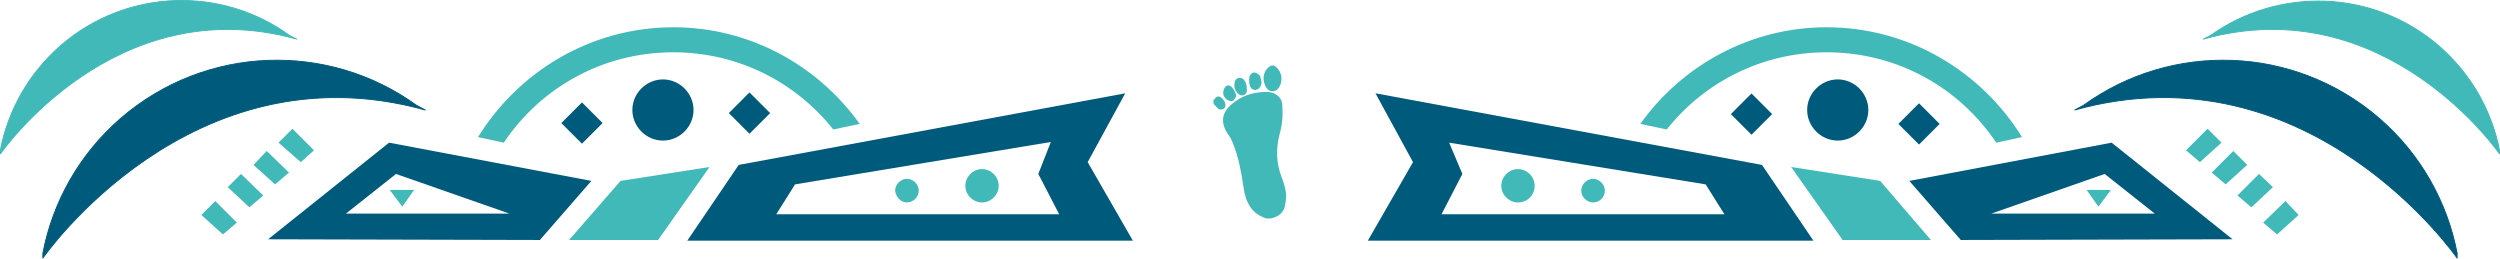 <?xml version="1.0" encoding="utf-8"?>
<!-- Generator: Adobe Illustrator 15.1.0, SVG Export Plug-In . SVG Version: 6.00 Build 0)  -->
<!DOCTYPE svg PUBLIC "-//W3C//DTD SVG 1.1//EN" "http://www.w3.org/Graphics/SVG/1.1/DTD/svg11.dtd">
<svg version="1.1" id="Ebene_1" xmlns="http://www.w3.org/2000/svg" xmlns:xlink="http://www.w3.org/1999/xlink" x="0px" y="0px"
	 width="2827.071px" height="292.356px" viewBox="3.396 274.943 2827.071 292.356"
	 enable-background="new 3.396 274.943 2827.071 292.356" xml:space="preserve">
<g>
	<path fill="#41B9B8" d="M1435.405,521.958c-17.294-5.502-23.583-18.866-25.94-36.16c-2.359-16.508-5.503-33.016-11.792-48.737
		c-1.572-3.931-3.145-7.075-5.503-10.22c-8.646-12.577-7.86-24.368,4.717-34.588c10.219-8.646,22.011-12.577,35.374-13.363
		c3.145,0,6.289,0,9.434,0.786c7.074,2.358,11.791,7.075,11.791,14.936c0.786,11.006,0,21.225-3.145,32.229
		c-3.931,15.723-3.931,30.658,1.572,46.38c2.358,6.289,4.717,12.577,5.503,18.866c0.786,4.717,0,10.219-0.786,14.936
		c-1.572,8.647-7.861,13.364-16.508,14.936H1435.405L1435.405,521.958z"/>
	<path fill="#41B9B8" d="M1444.053,349.017c7.86,4.717,11.005,14.937,6.288,23.583c-1.572,3.145-3.931,5.503-7.86,5.503
		c-3.931,0-6.289-2.358-7.861-5.503c-4.717-8.646-2.358-18.866,6.289-23.583H1444.053z"/>
	<path fill="#41B9B8" d="M1376.448,387.537c2.358-3.931,5.503-4.717,8.647-1.572c3.93,3.144,5.502,9.433,2.358,11.791
		c-1.572,0.786-3.931,1.572-5.503,0.786c-2.358-1.572-3.931-3.931-6.289-6.289v-4.716H1376.448z"/>
	<path fill="#41B9B8" d="M1429.902,367.098c0,0.786,0,1.571,0,2.357c-0.786,3.145-2.358,6.289-6.289,7.075
		c-3.93,0.786-6.288-2.358-7.074-5.503c-0.786-3.144-0.786-7.074,0-10.219c0.786-1.572,3.145-3.931,4.717-3.931
		c2.358,0,4.717,1.572,6.289,3.145C1429.116,361.595,1429.116,364.74,1429.902,367.098L1429.902,367.098"/>
	<path fill="#41B9B8" d="M1399.245,371.814c0-3.93,0.786-7.86,4.717-8.646s6.288,1.572,7.86,4.717
		c1.572,3.144,1.572,7.074,1.572,10.219c-0.786,4.717-6.289,6.289-9.433,3.145C1400.817,378.889,1399.245,374.959,1399.245,371.814"
		/>
	<path fill="#41B9B8" d="M1401.604,383.606c-1.572,2.358-3.145,5.502-4.717,5.502c-1.572,0.786-5.503-0.786-7.074-2.357
		c-3.145-3.145-3.931-6.289-2.359-11.006c1.572-3.931,4.717-5.503,7.861-3.145S1400.031,378.889,1401.604,383.606"/>
</g>
<path fill="#005A7C" d="M1177.566,471.648l23.583,45.594H881.21l21.225-33.803l289.282-47.951L1177.566,471.648z M1233.379,458.285
	l42.449-77.823l-437.067,80.968l-58.171,85.684h503.886L1233.379,458.285z"/>
<polygon fill="#41B9B8" points="805.745,463.787 747.574,546.327 646.954,546.327 705.125,479.51 "/>
<path fill="#005A7C" d="M579.351,516.456H394.619l56.598-44.808L579.351,516.456z M672.109,479.51l-228.753-43.235l-136.78,109.267
	l307.362,0.786L672.109,479.51z"/>
<g>
	<path fill="#41B9B8" d="M1113.894,503.878c10.219,0,18.866-8.646,18.866-18.866c0-10.219-8.647-18.866-18.866-18.866
		c-10.22,0-18.866,8.647-18.866,18.866C1095.027,495.231,1103.674,503.878,1113.894,503.878"/>
	<path fill="#41B9B8" d="M1028.995,503.878c7.075,0,13.364-6.288,13.364-13.363s-6.289-13.363-13.364-13.363
		c-7.074,0-13.363,6.288-13.363,13.363C1016.418,497.59,1021.921,503.878,1028.995,503.878"/>
</g>
<polygon fill="#41B9B8" points="444.143,489.728 471.655,489.728 458.292,508.594 "/>
<g>
	<path fill="#41B9B8" d="M975.541,415.05c-47.166-66.032-124.203-109.267-210.673-109.267c-93.545,0-175.299,50.31-220.892,124.202
		l29.085,6.289c41.663-62.102,111.625-102.192,191.807-102.192c73.106,0,138.353,33.803,180.802,87.257L975.541,415.05z"/>
	<path fill="#005A7C" d="M51.882,566.765c0,0,166.652-241.33,432.352-167.438l-10.22-5.503
		c-99.047-71.534-237.4-68.39-334.089,14.936c-47.166,40.877-77.037,95.117-88.042,152.502V566.765z"/>
	<path fill="none" stroke="#005A7C" stroke-width="1.068" stroke-linecap="round" stroke-linejoin="round" d="M51.882,566.765
		c0,0,166.652-241.33,432.352-167.438l-10.22-5.503c-99.047-71.534-237.4-68.39-334.089,14.936
		c-47.166,40.877-77.037,95.117-88.042,152.502V566.765z"/>
	<path fill="#41B9B8" d="M3.931,448.851c0,0,128.919-187.09,334.875-129.705l-7.86-3.931C254.694,259.403,147,261.761,72.32,326.221
		c-36.946,32.229-59.743,73.893-68.39,117.914V448.851z"/>
	<path fill="none" stroke="#41B9B8" stroke-width="1.068" stroke-linecap="round" stroke-linejoin="round" d="M3.931,448.851
		c0,0,128.919-187.09,334.875-129.705l-7.86-3.931C254.694,259.403,147,261.761,72.32,326.221
		c-36.946,32.229-59.743,73.893-68.39,117.914V448.851z"/>
	<path fill="#005A7C" d="M753.077,433.916c18.866,0,34.588-15.722,34.588-34.588s-15.722-34.588-34.588-34.588
		s-34.589,15.722-34.589,34.588S734.211,433.916,753.077,433.916"/>
</g>
<rect x="645.113" y="397.684" transform="matrix(0.707 0.707 -0.707 0.707 486.551 -346.497)" fill="#005A7C" width="33.015" height="33.016"/>
<rect x="834.589" y="386.412" transform="matrix(0.707 0.707 -0.707 0.707 534.077 -483.764)" fill="#005A7C" width="33.016" height="33.015"/>
<polygon fill="#41B9B8" points="334.089,420.552 358.458,444.922 343.522,458.285 318.368,436.274 "/>
<polygon fill="#41B9B8" points="305.004,445.707 330.159,470.076 314.437,483.439 290.068,461.429 "/>
<polygon fill="#41B9B8" points="275.918,471.648 301.073,496.017 285.352,509.381 260.983,486.584 "/>
<polygon fill="#41B9B8" points="246.833,502.305 271.202,526.675 255.48,540.039 231.111,518.028 "/>
<path fill="#005A7C" d="M1657.084,471.648l-23.583,45.594h319.939l-21.225-33.803l-290.068-47.165L1657.084,471.648z
	 M1601.271,458.285l-42.448-77.823l437.067,80.968l58.171,85.684h-503.886L1601.271,458.285z"/>
<polygon fill="#41B9B8" points="2028.905,463.787 2087.076,546.327 2186.91,546.327 2129.525,479.51 "/>
<path fill="#005A7C" d="M2255.3,516.456h184.731l-56.599-44.808L2255.3,516.456z M2162.541,479.51l228.753-43.235l136.78,109.267
	l-307.362,0.786L2162.541,479.51z"/>
<g>
	<path fill="#41B9B8" d="M1719.971,503.878c-10.219,0-18.866-8.646-18.866-18.866c0-10.219,8.647-18.866,18.866-18.866
		c10.22,0,18.866,8.647,18.866,18.866C1738.837,495.231,1730.977,503.878,1719.971,503.878"/>
	<path fill="#41B9B8" d="M1804.869,503.878c-7.075,0-13.363-6.288-13.363-13.363s6.288-13.363,13.363-13.363
		c7.074,0,13.363,6.288,13.363,13.363S1812.729,503.878,1804.869,503.878"/>
</g>
<polygon fill="#41B9B8" points="2390.508,489.728 2362.994,489.728 2376.358,508.594 "/>
<g>
	<path fill="#41B9B8" d="M1858.323,415.05c47.165-66.032,124.202-109.267,210.673-109.267c93.545,0,175.299,50.31,220.892,124.202
		l-29.085,6.289c-41.663-62.102-111.625-102.192-191.807-102.192c-73.107,0-138.353,33.803-180.802,87.257L1858.323,415.05z"/>
	<path fill="#005A7C" d="M2781.982,566.765c0,0-166.652-241.33-432.352-167.438l10.219-5.503
		c99.049-71.534,237.4-68.39,334.09,14.936c47.166,40.877,77.037,95.117,88.043,152.502V566.765z"/>
	<path fill="none" stroke="#005A7C" stroke-width="1.068" stroke-linecap="round" stroke-linejoin="round" d="M2781.982,566.765
		c0,0-166.652-241.33-432.352-167.438l10.219-5.503c99.049-71.534,237.4-68.39,334.09,14.936
		c47.166,40.877,77.037,95.117,88.043,152.502V566.765z"/>
	<path fill="#41B9B8" d="M2829.934,448.851c0,0-128.919-187.09-334.875-129.705l7.86-3.931
		c77.037-55.026,183.946-52.668,258.625,11.792c36.946,32.229,59.743,73.893,68.39,117.914V448.851z"/>
	<path fill="none" stroke="#41B9B8" stroke-width="1.068" stroke-linecap="round" stroke-linejoin="round" d="M2829.934,448.851
		c0,0-128.919-187.09-334.875-129.705l7.86-3.931c77.037-55.026,183.946-52.668,258.625,11.792
		c36.946,32.229,59.743,73.893,68.39,117.914V448.851z"/>
	<path fill="#005A7C" d="M2081.573,433.916c-18.866,0-34.588-15.722-34.588-34.588s15.722-34.588,34.588-34.588
		s34.588,15.722,34.588,34.588C2116.162,418.194,2100.439,433.916,2081.573,433.916"/>
</g>
<rect x="2156.469" y="398.441" transform="matrix(-0.707 0.707 -0.707 -0.707 4003.124 -827.859)" fill="#005A7C" width="33.016" height="33.015"/>
<rect x="1967.139" y="387.433" transform="matrix(-0.707 0.707 -0.707 -0.707 3672.066 -712.867)" fill="#005A7C" width="33.016" height="33.016"/>
<polygon fill="#41B9B8" points="2499.775,420.552 2475.406,444.922 2491.128,458.285 2515.496,436.274 "/>
<polygon fill="#41B9B8" points="2528.86,445.707 2504.491,470.076 2520.213,483.439 2544.582,461.429 "/>
<polygon fill="#41B9B8" points="2557.945,471.648 2533.576,496.017 2549.299,509.381 2573.668,486.584 "/>
<polygon fill="#41B9B8" points="2587.817,502.305 2562.662,526.675 2578.384,540.039 2602.753,518.028 "/>
</svg>

